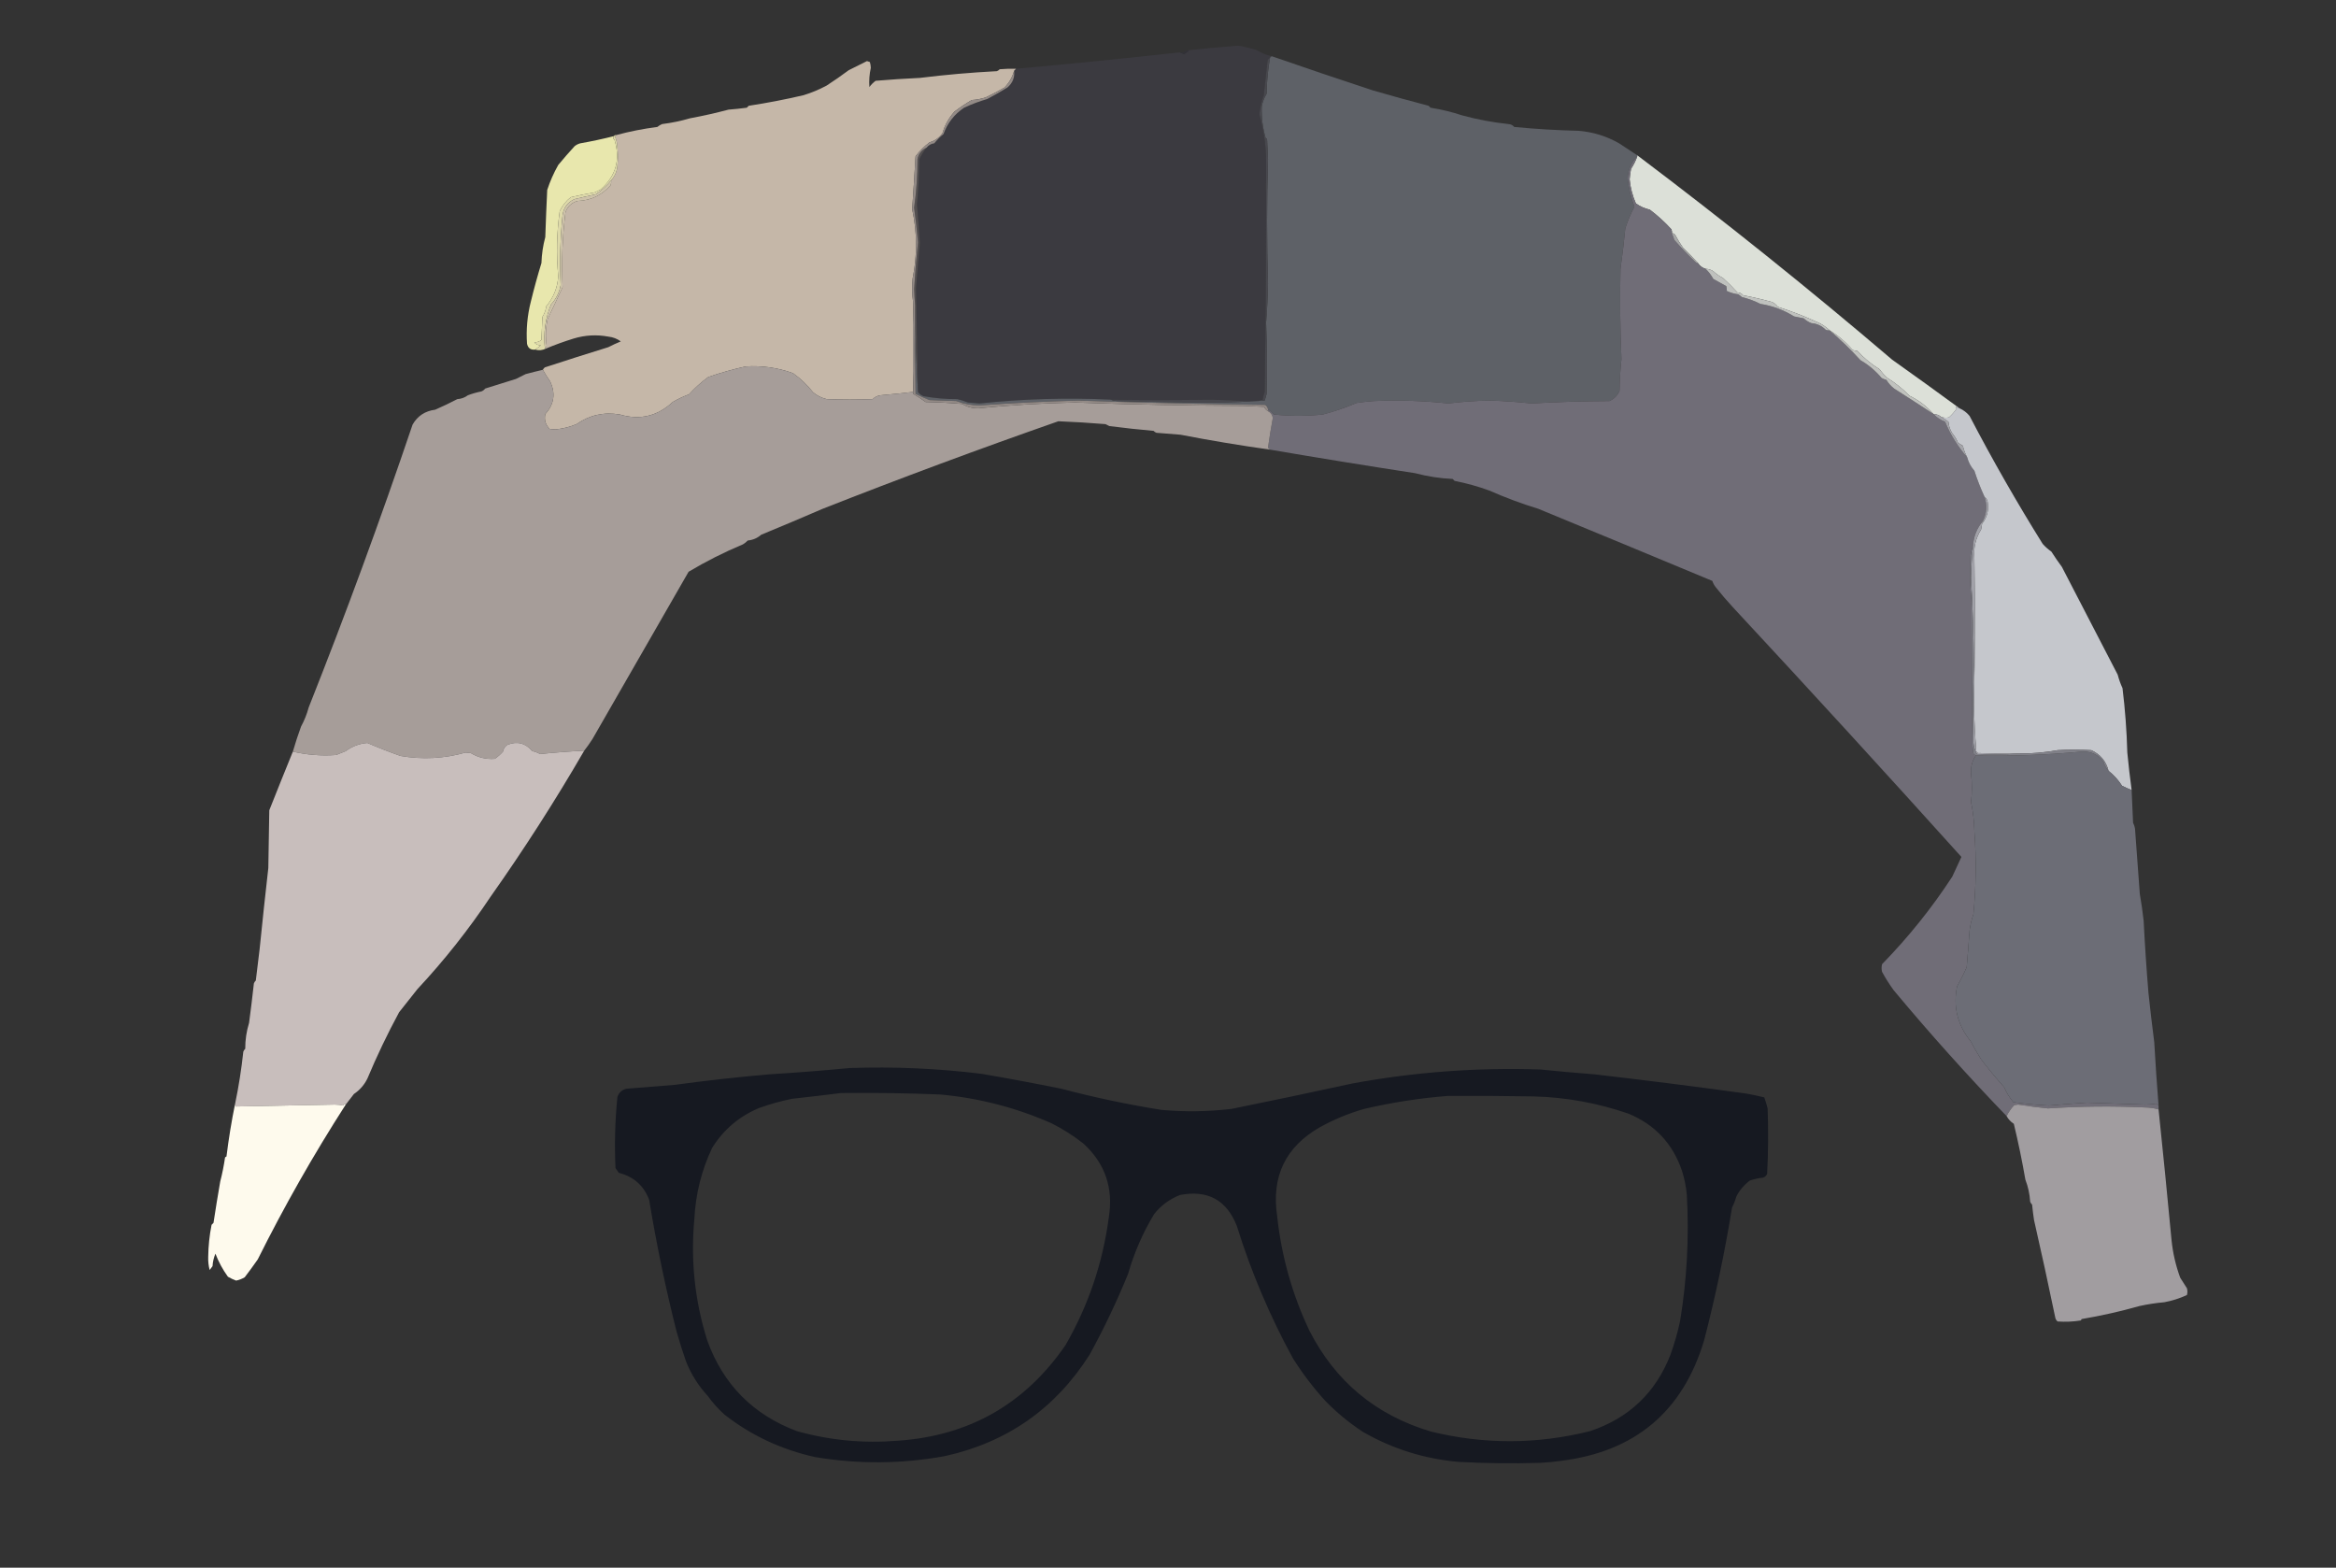 <?xml version="1.0" encoding="UTF-8"?>
<!DOCTYPE svg PUBLIC "-//W3C//DTD SVG 1.1//EN" "http://www.w3.org/Graphics/SVG/1.1/DTD/svg11.dtd">
<svg xmlns="http://www.w3.org/2000/svg" version="1.1" width="2429px" height="1630px" style="shape-rendering:geometricPrecision; text-rendering:geometricPrecision; image-rendering:optimizeQuality; fill-rule:evenodd; clip-rule:evenodd" xmlns:xlink="http://www.w3.org/1999/xlink">
<rect width="100%" height="100%" fill="#333333" stroke="none"/>
<g><path style="opacity:0.996" fill="#3c3b41" d="M 1322.5,58.5 C 1321.5,58.833 1320.83,59.5 1320.5,60.5C 1319.07,60.881 1318.24,61.881 1318,63.5C 1316.67,75.496 1315.33,87.496 1314,99.5C 1311.63,105.819 1310.13,112.319 1309.5,119C 1313.79,134.023 1316.12,149.356 1316.5,165C 1316.72,245.835 1316.22,326.669 1315,407.5C 1314.08,410.101 1313.41,412.768 1313,415.5C 1308.97,416.755 1304.8,417.422 1300.5,417.5C 1286.68,416.517 1272.85,415.851 1259,415.5C 1224.17,416.148 1189.34,416.148 1154.5,415.5C 1109.1,413.392 1063.77,414.725 1018.5,419.5C 1014.5,419.167 1010.5,418.833 1006.5,418.5C 1002.91,417.07 999.242,415.903 995.5,415C 983.713,415.063 972.046,414.063 960.5,412C 957.986,411.119 955.986,409.619 954.5,407.5C 953.877,371.443 953.21,335.277 952.5,299C 953.738,283.55 955.071,268.05 956.5,252.5C 955.609,239.148 954.609,225.815 953.5,212.5C 954.954,196.891 955.787,181.224 956,165.5C 958.043,161.192 960.543,157.192 963.5,153.5C 965.478,150.988 968.145,149.488 971.5,149C 974.333,145.5 977.5,142.333 981,139.5C 985.171,127.995 992.338,118.829 1002.5,112C 1010.23,108.397 1018.23,105.397 1026.5,103C 1033.64,99.261 1040.64,95.261 1047.5,91C 1052.97,86.382 1055.3,80.549 1054.5,73.5C 1055.17,72.833 1055.83,72.167 1056.5,71.5C 1113.16,66.43 1169.82,60.764 1226.5,54.5C 1228,55.306 1229.66,55.972 1231.5,56.5C 1233.17,55.151 1234.84,53.985 1236.5,53C 1235.55,52.517 1234.55,52.35 1233.5,52.5C 1251.31,50.514 1269.31,48.847 1287.5,47.5C 1293.94,48.527 1300.27,50.027 1306.5,52C 1311.59,55.077 1316.92,57.243 1322.5,58.5 Z"/></g>
<g><path style="opacity:0.086" fill="#2e205d" d="M 1233.5,52.5 C 1234.55,52.35 1235.55,52.517 1236.5,53C 1234.84,53.985 1233.17,55.151 1231.5,56.5C 1229.66,55.972 1228,55.306 1226.5,54.5C 1229.21,54.815 1231.54,54.148 1233.5,52.5 Z"/></g>
<g><path style="opacity:0.994" fill="#5f6268" d="M 1322.5,58.5 C 1357.45,70.65 1392.45,82.483 1427.5,94C 1446.78,99.588 1466.11,104.922 1485.5,110C 1486.17,110.667 1486.83,111.333 1487.5,112C 1498.79,113.788 1509.79,116.455 1520.5,120C 1536.13,124.259 1552.13,127.259 1568.5,129C 1570.97,129.113 1572.97,130.113 1574.5,132C 1596.78,134.154 1619.12,135.487 1641.5,136C 1656.59,137.264 1670.59,141.598 1683.5,149C 1689.9,153.19 1696.23,157.357 1702.5,161.5C 1702.5,161.833 1702.5,162.167 1702.5,162.5C 1696.24,168.698 1692.91,176.365 1692.5,185.5C 1693.52,195.685 1695.85,205.519 1699.5,215C 1695.69,222.137 1692.52,229.637 1690,237.5C 1688.66,251.53 1687,265.53 1685,279.5C 1684.31,310.866 1684.65,342.199 1686,373.5C 1684.82,384.458 1684.15,395.458 1684,406.5C 1681.83,411.333 1678.33,414.833 1673.5,417C 1646.47,417.098 1619.47,417.931 1592.5,419.5C 1578.36,417.95 1564.19,416.95 1550,416.5C 1535.27,416.651 1520.61,417.651 1506,419.5C 1480.24,416.701 1454.41,415.868 1428.5,417C 1422.47,417.427 1416.47,418.093 1410.5,419C 1399.13,423.854 1387.46,427.854 1375.5,431C 1358.49,432.759 1341.49,432.759 1324.5,431C 1322.58,428.91 1320.58,427.077 1318.5,425.5C 1318.14,423.629 1317.14,422.129 1315.5,421C 1250.64,420.21 1185.81,418.71 1121,416.5C 1086.81,417.402 1052.64,419.069 1018.5,421.5C 1010.21,421.476 1002.21,419.976 994.5,417C 985.167,416.667 975.833,416.333 966.5,416C 961.566,414.023 956.732,411.857 952,409.5C 951.5,378.835 951.333,348.168 951.5,317.5C 951.836,347.681 952.836,377.681 954.5,407.5C 955.986,409.619 957.986,411.119 960.5,412C 972.046,414.063 983.713,415.063 995.5,415C 999.242,415.903 1002.91,417.07 1006.5,418.5C 1010.5,418.833 1014.5,419.167 1018.5,419.5C 1063.77,414.725 1109.1,413.392 1154.5,415.5C 1156.63,416.314 1158.96,416.814 1161.5,417C 1194.33,417.897 1227.16,418.397 1260,418.5C 1278.55,418.493 1296.88,417.827 1315,416.5C 1315.82,414.212 1316.49,411.878 1317,409.5C 1317.69,384.828 1317.52,360.161 1316.5,335.5C 1317.57,322.022 1318.24,308.522 1318.5,295C 1317.19,251.834 1317.19,208.667 1318.5,165.5C 1318.17,158.5 1317.83,151.5 1317.5,144.5C 1316.91,144.291 1316.41,143.957 1316,143.5C 1312.88,132.693 1311.55,121.693 1312,110.5C 1312.91,105.832 1314.58,101.499 1317,97.5C 1317.23,85.047 1318.4,72.713 1320.5,60.5C 1320.83,59.5 1321.5,58.833 1322.5,58.5 Z"/></g>
<g><path style="opacity:0.998" fill="#c5b7a8" d="M 1056.5,71.5 C 1055.83,72.167 1055.17,72.833 1054.5,73.5C 1052.74,80.127 1049.41,85.96 1044.5,91C 1038.25,94.623 1031.92,97.956 1025.5,101C 1020.65,102.732 1015.65,103.732 1010.5,104C 1004.27,107.636 998.266,111.636 992.5,116C 986.575,122.574 982.409,130.074 980,138.5C 976.566,143.227 972.066,146.394 966.5,148C 960.921,152.246 956.088,157.079 952,162.5C 950.95,180.81 949.783,199.144 948.5,217.5C 953.646,241.444 953.813,265.444 949,289.5C 948.177,298.01 948.343,306.344 949.5,314.5C 949.5,345.5 949.5,376.5 949.5,407.5C 938.196,408.844 926.862,410.011 915.5,411C 912.312,411.449 909.645,412.782 907.5,415C 891.5,415.667 875.5,415.667 859.5,415C 854.275,413.721 849.609,411.388 845.5,408C 839.41,400.24 832.41,393.574 824.5,388C 808.665,382.293 792.332,379.96 775.5,381C 762.198,383.94 749.198,387.607 736.5,392C 729.153,397.353 722.486,403.353 716.5,410C 710.639,412.178 704.973,414.845 699.5,418C 683.618,432.778 665.285,437.111 644.5,431C 628.06,428.195 613.06,431.528 599.5,441C 592.444,443.963 585.111,445.797 577.5,446.5C 575.5,446.333 573.5,446.167 571.5,446C 567.23,441.63 565.73,436.463 567,430.5C 576.258,420.386 577.924,409.053 572,396.5C 569.21,392.566 566.71,388.566 564.5,384.5C 564.953,383.542 565.619,382.708 566.5,382C 588.409,374.809 610.409,367.809 632.5,361C 636.749,358.806 641.082,356.806 645.5,355C 641.678,352.168 637.345,350.501 632.5,350C 620.337,347.744 608.337,348.411 596.5,352C 586.639,355.046 576.972,358.546 567.5,362.5C 566.833,362.5 566.5,362.167 566.5,361.5C 567.289,361.217 567.956,360.717 568.5,360C 567.04,350.486 567.373,340.986 569.5,331.5C 574.732,320.696 579.899,309.696 585,298.5C 583.782,272.423 584.782,246.423 588,220.5C 590.26,214.572 594.427,210.739 600.5,209C 614.433,208.449 625.933,202.949 635,192.5C 635.494,190.866 635.66,189.199 635.5,187.5C 639.304,183.271 641.47,178.271 642,172.5C 642.667,166.167 642.667,159.833 642,153.5C 641.855,149.477 641.021,145.644 639.5,142C 640.056,141.617 640.389,141.117 640.5,140.5C 654.589,136.699 668.922,133.865 683.5,132C 685.001,130.748 686.668,129.748 688.5,129C 698.436,127.761 708.103,125.761 717.5,123C 731.018,120.484 744.351,117.484 757.5,114C 763.853,113.513 770.186,112.847 776.5,112C 777.167,111.333 777.833,110.667 778.5,110C 797.665,107.064 816.665,103.398 835.5,99C 843.802,96.453 851.802,93.12 859.5,89C 867.341,83.913 875.008,78.58 882.5,73C 888.917,69.792 895.25,66.625 901.5,63.5C 902.5,63.833 903.5,64.167 904.5,64.5C 905.095,66.44 905.428,68.44 905.5,70.5C 904.011,77.106 903.511,83.772 904,90.5C 905.833,88 908,85.833 910.5,84C 925.81,82.715 941.143,81.715 956.5,81C 982.974,77.726 1009.64,75.392 1036.5,74C 1037.67,73.581 1038.67,72.915 1039.5,72C 1045.16,71.501 1050.82,71.334 1056.5,71.5 Z"/></g>
<g><path style="opacity:0.997" fill="#e8e7ad" d="M 638.5,141.5 C 637.323,143.103 637.489,144.436 639,145.5C 645.248,165.977 640.415,183.144 624.5,197C 622.5,198 620.5,199 618.5,200C 610.117,201.423 601.784,203.089 593.5,205C 588.558,208.943 584.725,213.777 582,219.5C 578.89,242.137 578.39,264.804 580.5,287.5C 579.683,299.142 575.516,309.475 568,318.5C 567.517,322.467 566.184,326.134 564,329.5C 563.667,337.5 563.333,345.5 563,353.5C 560.867,355.138 558.367,355.971 555.5,356C 557.604,358.238 559.938,359.238 562.5,359C 560.502,360.593 558.502,362.093 556.5,363.5C 551.882,364.051 549.049,362.051 548,357.5C 546.977,342.616 548.31,327.95 552,313.5C 555.298,299.977 558.965,286.644 563,273.5C 563.291,264.31 564.625,255.31 567,246.5C 567.543,230.162 568.21,213.828 569,197.5C 571.957,188.47 575.79,179.804 580.5,171.5C 586.009,164.827 591.676,158.327 597.5,152C 599.275,150.561 601.275,149.561 603.5,149C 615.316,146.922 626.982,144.422 638.5,141.5 Z"/></g>
<g><path style="opacity:0.944" fill="#e6eae1" d="M 1702.5,161.5 C 1793,229.695 1881.33,300.528 1967.5,374C 1990.99,390.664 2014.32,407.498 2037.5,424.5C 2035.98,424.489 2034.82,423.823 2034,422.5C 2033.38,423.449 2033.55,424.282 2034.5,425C 2032.2,428.297 2029.54,431.297 2026.5,434C 2023.78,434.602 2021.11,434.435 2018.5,433.5C 2016.22,431.572 2013.55,430.572 2010.5,430.5C 2003.41,422.463 1995.08,416.13 1985.5,411.5C 1978.57,404.374 1970.9,398.207 1962.5,393C 1959.46,390.297 1956.8,387.297 1954.5,384C 1945.98,378.826 1938.32,372.493 1931.5,365C 1929.83,364.667 1928.17,364.333 1926.5,364C 1919.49,355.809 1911.49,348.976 1902.5,343.5C 1898.24,339.359 1893.24,336.192 1887.5,334C 1874.89,328.267 1861.89,323.267 1848.5,319C 1847,316.753 1845,315.086 1842.5,314C 1832.58,311.267 1822.58,308.934 1812.5,307C 1810.97,305.113 1808.97,304.113 1806.5,304C 1801.78,298.789 1796.78,293.789 1791.5,289C 1787.89,287.185 1784.56,284.852 1781.5,282C 1779.07,280.409 1776.41,279.575 1773.5,279.5C 1770.11,278.471 1767.44,276.471 1765.5,273.5C 1760.54,268.035 1755.37,262.702 1750,257.5C 1747.1,253.37 1744.43,249.037 1742,244.5C 1741.18,243.177 1740.02,242.511 1738.5,242.5C 1738.66,241.127 1738.49,239.793 1738,238.5C 1731.1,230.928 1723.6,224.095 1715.5,218C 1710.16,216.784 1705.33,214.617 1701,211.5C 1697.5,203.526 1695.34,195.193 1694.5,186.5C 1694.78,182.804 1695.28,179.137 1696,175.5C 1698.7,171.428 1700.87,167.094 1702.5,162.5C 1702.5,162.167 1702.5,161.833 1702.5,161.5 Z"/></g>
<g><path style="opacity:0.974" fill="#e1ddac" d="M 640.5,140.5 C 640.389,141.117 640.056,141.617 639.5,142C 641.021,145.644 641.855,149.477 642,153.5C 642.667,159.833 642.667,166.167 642,172.5C 641.47,178.271 639.304,183.271 635.5,187.5C 630.979,193.186 625.646,198.019 619.5,202C 612.145,203.574 604.812,205.241 597.5,207C 590.308,210.22 586.142,215.72 585,223.5C 582.519,247.793 581.852,272.126 583,296.5C 581.547,304.248 578.213,310.915 573,316.5C 567.103,330.914 564.936,345.914 566.5,361.5C 566.5,362.167 566.833,362.5 567.5,362.5C 563.906,364.27 560.24,364.603 556.5,363.5C 558.502,362.093 560.502,360.593 562.5,359C 559.938,359.238 557.604,358.238 555.5,356C 558.367,355.971 560.867,355.138 563,353.5C 563.333,345.5 563.667,337.5 564,329.5C 566.184,326.134 567.517,322.467 568,318.5C 575.516,309.475 579.683,299.142 580.5,287.5C 578.39,264.804 578.89,242.137 582,219.5C 584.725,213.777 588.558,208.943 593.5,205C 601.784,203.089 610.117,201.423 618.5,200C 620.5,199 622.5,198 624.5,197C 640.415,183.144 645.248,165.977 639,145.5C 637.489,144.436 637.323,143.103 638.5,141.5C 638.842,140.662 639.508,140.328 640.5,140.5 Z"/></g>
<g><path style="opacity:0.989" fill="#716e78" d="M 1702.5,162.5 C 1700.87,167.094 1698.7,171.428 1696,175.5C 1695.28,179.137 1694.78,182.804 1694.5,186.5C 1695.34,195.193 1697.5,203.526 1701,211.5C 1705.33,214.617 1710.16,216.784 1715.5,218C 1723.6,224.095 1731.1,230.928 1738,238.5C 1738.49,239.793 1738.66,241.127 1738.5,242.5C 1739.32,244.812 1740.15,247.146 1741,249.5C 1748.08,257.584 1755.58,265.417 1763.5,273C 1764.09,273.464 1764.76,273.631 1765.5,273.5C 1767.44,276.471 1770.11,278.471 1773.5,279.5C 1776.72,282.555 1779.38,286.055 1781.5,290C 1786.03,292.544 1790.53,295.044 1795,297.5C 1795.49,299.134 1795.66,300.801 1795.5,302.5C 1799.21,304.313 1803.21,305.48 1807.5,306C 1808.83,307 1810.17,308 1811.5,309C 1818.11,310.57 1824.44,312.903 1830.5,316C 1843.1,317.952 1854.76,322.285 1865.5,329C 1868.83,329.667 1872.17,330.333 1875.5,331C 1877.83,333.167 1880.5,334.834 1883.5,336C 1889.39,336.447 1894.39,338.78 1898.5,343C 1899.79,343.49 1901.13,343.657 1902.5,343.5C 1913.64,352.97 1924.31,363.304 1934.5,374.5C 1942.84,379.323 1950.17,385.49 1956.5,393C 1958.09,393.862 1959.75,394.529 1961.5,395C 1963.66,398.532 1966.33,401.532 1969.5,404C 1983.23,412.742 1996.89,421.575 2010.5,430.5C 2013.82,434.069 2017.82,436.736 2022.5,438.5C 2028.19,452.162 2035.86,464.495 2045.5,475.5C 2046.86,480.714 2049.36,485.381 2053,489.5C 2055.99,498.79 2059.49,507.79 2063.5,516.5C 2066.45,525.012 2065.95,533.346 2062,541.5C 2055.45,549.25 2051.95,558.25 2051.5,568.5C 2050.14,571.577 2049.31,574.91 2049,578.5C 2048.14,593.866 2048.47,609.199 2050,624.5C 2050.33,674.833 2050.67,725.167 2051,775.5C 2051.33,778.167 2051.67,780.833 2052,783.5C 2052.71,784.381 2053.54,785.047 2054.5,785.5C 2050.76,790.97 2049.1,797.137 2049.5,804C 2050.65,814.12 2050.65,824.12 2049.5,834C 2051.61,844.041 2052.78,854.208 2053,864.5C 2055.08,893.216 2054.74,921.883 2052,950.5C 2050.05,956.011 2048.72,961.677 2048,967.5C 2047.11,980.175 2046.11,992.842 2045,1005.5C 2042.04,1012.38 2038.71,1019.04 2035,1025.5C 2030.73,1046.77 2035.4,1065.77 2049,1082.5C 2052.41,1089 2056.08,1095.33 2060,1101.5C 2067.56,1111.4 2075.56,1121.07 2084,1130.5C 2086.4,1136.22 2089.57,1141.38 2093.5,1146C 2105.78,1147.74 2118.11,1148.91 2130.5,1149.5C 2143.66,1148.33 2156.83,1147.33 2170,1146.5C 2190.17,1147.1 2210.34,1147.77 2230.5,1148.5C 2234.55,1148.47 2238.55,1148.14 2242.5,1147.5C 2243.18,1148.24 2243.85,1148.91 2244.5,1149.5C 2244.5,1150.83 2244.5,1152.17 2244.5,1153.5C 2240.08,1152.23 2235.42,1151.56 2230.5,1151.5C 2196.81,1149.91 2163.14,1150.25 2129.5,1152.5C 2119.19,1151.47 2108.86,1150.14 2098.5,1148.5C 2097.17,1148.67 2095.83,1148.83 2094.5,1149C 2091.22,1152.44 2088.56,1156.27 2086.5,1160.5C 2045.72,1118.23 2006.56,1074.56 1969,1029.5C 1964.57,1023.41 1960.57,1017.08 1957,1010.5C 1956.33,1007.83 1956.33,1005.17 1957,1002.5C 1984.4,974.455 2008.73,944.122 2030,911.5C 2033.27,904.612 2036.43,897.778 2039.5,891C 1960.9,803.745 1881.73,717.245 1802,631.5C 1795.78,624.767 1789.78,617.767 1784,610.5C 1782.46,608.532 1781.29,606.365 1780.5,604C 1720.13,578.838 1659.79,553.838 1599.5,529C 1582.09,523.658 1565.09,517.324 1548.5,510C 1536.8,505.741 1524.8,502.407 1512.5,500C 1511.83,499.333 1511.17,498.667 1510.5,498C 1497.24,497.376 1484.24,495.376 1471.5,492C 1420.86,484.226 1370.53,476.06 1320.5,467.5C 1319.91,466.849 1319.24,466.182 1318.5,465.5C 1319.91,455.217 1321.58,444.884 1323.5,434.5C 1322.99,431.323 1321.32,428.989 1318.5,427.5C 1318.5,426.833 1318.5,426.167 1318.5,425.5C 1320.58,427.077 1322.58,428.91 1324.5,431C 1341.49,432.759 1358.49,432.759 1375.5,431C 1387.46,427.854 1399.13,423.854 1410.5,419C 1416.47,418.093 1422.47,417.427 1428.5,417C 1454.41,415.868 1480.24,416.701 1506,419.5C 1520.61,417.651 1535.27,416.651 1550,416.5C 1564.19,416.95 1578.36,417.95 1592.5,419.5C 1619.47,417.931 1646.47,417.098 1673.5,417C 1678.33,414.833 1681.83,411.333 1684,406.5C 1684.15,395.458 1684.82,384.458 1686,373.5C 1684.65,342.199 1684.31,310.866 1685,279.5C 1687,265.53 1688.66,251.53 1690,237.5C 1692.52,229.637 1695.69,222.137 1699.5,215C 1695.85,205.519 1693.52,195.685 1692.5,185.5C 1692.91,176.365 1696.24,168.698 1702.5,162.5 Z"/></g>
<g><path style="opacity:1" fill="#cdc2a9" d="M 635.5,187.5 C 635.66,189.199 635.494,190.866 635,192.5C 625.933,202.949 614.433,208.449 600.5,209C 594.427,210.739 590.26,214.572 588,220.5C 584.782,246.423 583.782,272.423 585,298.5C 579.899,309.696 574.732,320.696 569.5,331.5C 567.373,340.986 567.04,350.486 568.5,360C 567.956,360.717 567.289,361.217 566.5,361.5C 564.936,345.914 567.103,330.914 573,316.5C 578.213,310.915 581.547,304.248 583,296.5C 581.852,272.126 582.519,247.793 585,223.5C 586.142,215.72 590.308,210.22 597.5,207C 604.812,205.241 612.145,203.574 619.5,202C 625.646,198.019 630.979,193.186 635.5,187.5 Z"/></g>
<g><path style="opacity:1" fill="#48484e" d="M 1320.5,60.5 C 1318.4,72.713 1317.23,85.047 1317,97.5C 1314.58,101.499 1312.91,105.832 1312,110.5C 1311.55,121.693 1312.88,132.693 1316,143.5C 1316.41,143.957 1316.91,144.291 1317.5,144.5C 1317.83,151.5 1318.17,158.5 1318.5,165.5C 1317.19,208.667 1317.19,251.834 1318.5,295C 1318.24,308.522 1317.57,322.022 1316.5,335.5C 1317.52,360.161 1317.69,384.828 1317,409.5C 1316.49,411.878 1315.82,414.212 1315,416.5C 1296.88,417.827 1278.55,418.493 1260,418.5C 1227.16,418.397 1194.33,417.897 1161.5,417C 1158.96,416.814 1156.63,416.314 1154.5,415.5C 1189.34,416.148 1224.17,416.148 1259,415.5C 1272.85,415.851 1286.68,416.517 1300.5,417.5C 1304.8,417.422 1308.97,416.755 1313,415.5C 1313.41,412.768 1314.08,410.101 1315,407.5C 1316.22,326.669 1316.72,245.835 1316.5,165C 1316.12,149.356 1313.79,134.023 1309.5,119C 1310.13,112.319 1311.63,105.819 1314,99.5C 1315.33,87.496 1316.67,75.496 1318,63.5C 1318.24,61.881 1319.07,60.881 1320.5,60.5 Z"/></g>
<g><path style="opacity:1" fill="#a6a7a7" d="M 1738.5,242.5 C 1740.02,242.511 1741.18,243.177 1742,244.5C 1744.43,249.037 1747.1,253.37 1750,257.5C 1755.37,262.702 1760.54,268.035 1765.5,273.5C 1764.76,273.631 1764.09,273.464 1763.5,273C 1755.58,265.417 1748.08,257.584 1741,249.5C 1740.15,247.146 1739.32,244.812 1738.5,242.5 Z"/></g>
<g><path style="opacity:1" fill="#bfc1be" d="M 1773.5,279.5 C 1776.41,279.575 1779.07,280.409 1781.5,282C 1784.56,284.852 1787.89,287.185 1791.5,289C 1796.78,293.789 1801.78,298.789 1806.5,304C 1808.97,304.113 1810.97,305.113 1812.5,307C 1822.58,308.934 1832.58,311.267 1842.5,314C 1845,315.086 1847,316.753 1848.5,319C 1861.89,323.267 1874.89,328.267 1887.5,334C 1893.24,336.192 1898.24,339.359 1902.5,343.5C 1901.13,343.657 1899.79,343.49 1898.5,343C 1894.39,338.78 1889.39,336.447 1883.5,336C 1880.5,334.834 1877.83,333.167 1875.5,331C 1872.17,330.333 1868.83,329.667 1865.5,329C 1854.76,322.285 1843.1,317.952 1830.5,316C 1824.44,312.903 1818.11,310.57 1811.5,309C 1810.17,308 1808.83,307 1807.5,306C 1803.21,305.48 1799.21,304.313 1795.5,302.5C 1795.66,300.801 1795.49,299.134 1795,297.5C 1790.53,295.044 1786.03,292.544 1781.5,290C 1779.38,286.055 1776.72,282.555 1773.5,279.5 Z"/></g>
<g><path style="opacity:1" fill="#534f50" d="M 963.5,153.5 C 960.543,157.192 958.043,161.192 956,165.5C 955.787,181.224 954.954,196.891 953.5,212.5C 954.609,225.815 955.609,239.148 956.5,252.5C 955.071,268.05 953.738,283.55 952.5,299C 953.21,335.277 953.877,371.443 954.5,407.5C 952.836,377.681 951.836,347.681 951.5,317.5C 951.067,311.845 950.734,306.179 950.5,300.5C 951.505,284.292 952.838,268.126 954.5,252C 953.497,239.971 952.164,227.971 950.5,216C 952.836,199.36 954.003,182.526 954,165.5C 955.158,159.849 958.324,155.849 963.5,153.5 Z"/></g>
<g><path style="opacity:1" fill="#c0c2be" d="M 1902.5,343.5 C 1911.49,348.976 1919.49,355.809 1926.5,364C 1928.17,364.333 1929.83,364.667 1931.5,365C 1938.32,372.493 1945.98,378.826 1954.5,384C 1956.8,387.297 1959.46,390.297 1962.5,393C 1970.9,398.207 1978.57,404.374 1985.5,411.5C 1995.08,416.13 2003.41,422.463 2010.5,430.5C 1996.89,421.575 1983.23,412.742 1969.5,404C 1966.33,401.532 1963.66,398.532 1961.5,395C 1959.75,394.529 1958.09,393.862 1956.5,393C 1950.17,385.49 1942.84,379.323 1934.5,374.5C 1924.31,363.304 1913.64,352.97 1902.5,343.5 Z"/></g>
<g><path style="opacity:0.997" fill="#a69d99" d="M 949.5,314.5 C 950.829,346.039 950.829,377.706 949.5,409.5C 953.947,412.076 958.281,414.909 962.5,418C 975.192,418.239 987.859,418.906 1000.5,420C 1005.66,423.193 1011.33,424.693 1017.5,424.5C 1050.91,421.203 1084.41,419.203 1118,418.5C 1176.14,420.636 1234.31,421.803 1292.5,422C 1299.83,422.333 1307.17,422.667 1314.5,423C 1315.33,424.992 1316.66,426.492 1318.5,427.5C 1321.32,428.989 1322.99,431.323 1323.5,434.5C 1321.58,444.884 1319.91,455.217 1318.5,465.5C 1319.24,466.182 1319.91,466.849 1320.5,467.5C 1289.34,463.145 1258.34,457.978 1227.5,452C 1219.16,451.384 1210.83,450.718 1202.5,450C 1201.33,449.581 1200.33,448.915 1199.5,448C 1184.09,446.656 1168.75,444.989 1153.5,443C 1152.17,442.333 1150.83,441.667 1149.5,441C 1133.16,439.644 1116.83,438.644 1100.5,438C 1018.22,466.76 936.551,497.093 855.5,529C 834.192,538.209 812.858,547.209 791.5,556C 787.52,559.501 782.854,561.501 777.5,562C 776.016,563.574 774.349,564.907 772.5,566C 752.94,574.179 734.106,583.679 716,594.5C 682.579,652.554 649.245,710.554 616,768.5C 613.333,772.659 610.5,776.659 607.5,780.5C 592.12,781.274 576.786,782.441 561.5,784C 559.028,782.54 556.361,781.54 553.5,781C 546.313,772.556 537.646,770.389 527.5,774.5C 524.99,776.187 523.49,778.52 523,781.5C 520.489,784.343 517.656,786.843 514.5,789C 505.498,789.667 497.164,787.667 489.5,783C 487.667,782.833 485.833,782.667 484,782.5C 461.863,788.758 439.363,789.925 416.5,786C 404.758,781.869 393.258,777.369 382,772.5C 373.597,773.186 366.097,776.02 359.5,781C 356.141,782.383 352.807,783.716 349.5,785C 334.166,786.076 319.166,784.909 304.5,781.5C 307.053,772.731 309.886,764.064 313,755.5C 316.44,749.186 319.107,742.519 321,735.5C 359.475,638.589 395.475,540.589 429,441.5C 434.17,432.486 442.003,427.319 452.5,426C 460.36,422.568 468.027,418.902 475.5,415C 479.631,414.725 483.298,413.392 486.5,411C 490.995,409.282 495.662,407.949 500.5,407C 502.116,406.385 503.449,405.385 504.5,404C 515.197,400.645 525.864,397.312 536.5,394C 539.833,392.333 543.167,390.667 546.5,389C 552.569,387.358 558.569,385.858 564.5,384.5C 566.71,388.566 569.21,392.566 572,396.5C 577.924,409.053 576.258,420.386 567,430.5C 565.73,436.463 567.23,441.63 571.5,446C 573.5,446.167 575.5,446.333 577.5,446.5C 585.111,445.797 592.444,443.963 599.5,441C 613.06,431.528 628.06,428.195 644.5,431C 665.285,437.111 683.618,432.778 699.5,418C 704.973,414.845 710.639,412.178 716.5,410C 722.486,403.353 729.153,397.353 736.5,392C 749.198,387.607 762.198,383.94 775.5,381C 792.332,379.96 808.665,382.293 824.5,388C 832.41,393.574 839.41,400.24 845.5,408C 849.609,411.388 854.275,413.721 859.5,415C 875.5,415.667 891.5,415.667 907.5,415C 909.645,412.782 912.312,411.449 915.5,411C 926.862,410.011 938.196,408.844 949.5,407.5C 949.5,376.5 949.5,345.5 949.5,314.5 Z"/></g>
<g><path style="opacity:1" fill="#938a86" d="M 1054.5,73.5 C 1055.3,80.549 1052.97,86.382 1047.5,91C 1040.64,95.261 1033.64,99.261 1026.5,103C 1018.23,105.397 1010.23,108.397 1002.5,112C 992.338,118.829 985.171,127.995 981,139.5C 977.5,142.333 974.333,145.5 971.5,149C 968.145,149.488 965.478,150.988 963.5,153.5C 958.324,155.849 955.158,159.849 954,165.5C 954.003,182.526 952.836,199.36 950.5,216C 952.164,227.971 953.497,239.971 954.5,252C 952.838,268.126 951.505,284.292 950.5,300.5C 950.734,306.179 951.067,311.845 951.5,317.5C 951.333,348.168 951.5,378.835 952,409.5C 956.732,411.857 961.566,414.023 966.5,416C 975.833,416.333 985.167,416.667 994.5,417C 1002.21,419.976 1010.21,421.476 1018.5,421.5C 1052.64,419.069 1086.81,417.402 1121,416.5C 1185.81,418.71 1250.64,420.21 1315.5,421C 1317.14,422.129 1318.14,423.629 1318.5,425.5C 1318.5,426.167 1318.5,426.833 1318.5,427.5C 1316.66,426.492 1315.33,424.992 1314.5,423C 1307.17,422.667 1299.83,422.333 1292.5,422C 1234.31,421.803 1176.14,420.636 1118,418.5C 1084.41,419.203 1050.91,421.203 1017.5,424.5C 1011.33,424.693 1005.66,423.193 1000.5,420C 987.859,418.906 975.192,418.239 962.5,418C 958.281,414.909 953.947,412.076 949.5,409.5C 950.829,377.706 950.829,346.039 949.5,314.5C 948.343,306.344 948.177,298.01 949,289.5C 953.813,265.444 953.646,241.444 948.5,217.5C 949.783,199.144 950.95,180.81 952,162.5C 956.088,157.079 960.921,152.246 966.5,148C 972.066,146.394 976.566,143.227 980,138.5C 982.409,130.074 986.575,122.574 992.5,116C 998.266,111.636 1004.27,107.636 1010.5,104C 1015.65,103.732 1020.65,102.732 1025.5,101C 1031.92,97.956 1038.25,94.623 1044.5,91C 1049.41,85.96 1052.74,80.127 1054.5,73.5 Z"/></g>
<g><path style="opacity:0.973" fill="#c9cbd0" d="M 2037.5,424.5 C 2041.6,426.308 2045.1,428.975 2048,432.5C 2071.6,477.781 2096.93,522.114 2124,565.5C 2126.7,568.538 2129.7,571.205 2133,573.5C 2136.49,578.971 2140.15,584.304 2144,589.5C 2163.35,626.875 2182.69,664.208 2202,701.5C 2203.28,706.393 2204.94,711.06 2207,715.5C 2209.73,737.71 2211.4,760.043 2212,782.5C 2213.25,795.5 2214.75,808.5 2216.5,821.5C 2213.13,820.183 2209.79,818.683 2206.5,817C 2202.7,811.038 2198.04,805.872 2192.5,801.5C 2189.93,791.436 2183.93,784.269 2174.5,780C 2162.83,779.333 2151.17,779.333 2139.5,780C 2126.04,782.427 2112.37,783.594 2098.5,783.5C 2084.5,783.667 2070.5,783.5 2056.5,783C 2056,782.5 2055.5,782 2055,781.5C 2053.68,765.028 2052.85,748.528 2052.5,732C 2053.56,681.499 2053.73,630.999 2053,580.5C 2051.95,569.589 2054.29,559.589 2060,550.5C 2060.33,548.5 2060.67,546.5 2061,544.5C 2065.89,538.406 2067.89,531.406 2067,523.5C 2066.86,520.555 2065.69,518.221 2063.5,516.5C 2059.49,507.79 2055.99,498.79 2053,489.5C 2049.36,485.381 2046.86,480.714 2045.5,475.5C 2043.44,471.762 2041.94,467.762 2041,463.5C 2039.33,462.5 2037.67,461.5 2036,460.5C 2034.52,456.868 2032.52,453.534 2030,450.5C 2027.68,446.838 2026.34,442.838 2026,438.5C 2023.46,436.733 2020.96,435.066 2018.5,433.5C 2021.11,434.435 2023.78,434.602 2026.5,434C 2029.54,431.297 2032.2,428.297 2034.5,425C 2033.55,424.282 2033.38,423.449 2034,422.5C 2034.82,423.823 2035.98,424.489 2037.5,424.5 Z"/></g>
<g><path style="opacity:1" fill="#a4a4a9" d="M 2010.5,430.5 C 2013.55,430.572 2016.22,431.572 2018.5,433.5C 2020.96,435.066 2023.46,436.733 2026,438.5C 2026.34,442.838 2027.68,446.838 2030,450.5C 2032.52,453.534 2034.52,456.868 2036,460.5C 2037.67,461.5 2039.33,462.5 2041,463.5C 2041.94,467.762 2043.44,471.762 2045.5,475.5C 2035.86,464.495 2028.19,452.162 2022.5,438.5C 2017.82,436.736 2013.82,434.069 2010.5,430.5 Z"/></g>
<g><path style="opacity:1" fill="#a1a1a8" d="M 2063.5,516.5 C 2065.69,518.221 2066.86,520.555 2067,523.5C 2067.89,531.406 2065.89,538.406 2061,544.5C 2060.67,546.5 2060.33,548.5 2060,550.5C 2054.29,559.589 2051.95,569.589 2053,580.5C 2053.73,630.999 2053.56,681.499 2052.5,732C 2052.85,748.528 2053.68,765.028 2055,781.5C 2055.5,782 2056,782.5 2056.5,783C 2070.5,783.5 2084.5,783.667 2098.5,783.5C 2084.34,784.661 2070.01,784.827 2055.5,784C 2053.59,780.478 2052.42,776.645 2052,772.5C 2051.43,745.664 2051.59,718.83 2052.5,692C 2052.26,661.639 2051.26,631.306 2049.5,601C 2049.72,590.134 2050.38,579.3 2051.5,568.5C 2051.95,558.25 2055.45,549.25 2062,541.5C 2065.95,533.346 2066.45,525.012 2063.5,516.5 Z"/></g>
<g><path style="opacity:0.997" fill="#c8bebc" d="M 607.5,780.5 C 577.26,832.653 544.76,883.32 510,932.5C 487.292,966.546 461.958,998.546 434,1028.5C 427.667,1036.5 421.333,1044.5 415,1052.5C 402.842,1074.99 391.842,1097.99 382,1121.5C 378.766,1128.07 374.099,1133.4 368,1137.5C 365.147,1141.24 362.313,1144.9 359.5,1148.5C 358.434,1147.31 357.601,1147.64 357,1149.5C 354.086,1148.86 351.086,1148.52 348,1148.5C 313.602,1149.11 279.268,1149.78 245,1150.5C 244.517,1149.55 244.351,1148.55 244.5,1147.5C 248.206,1129.73 251.04,1111.73 253,1093.5C 253.419,1092.33 254.085,1091.33 255,1090.5C 254.967,1081.27 256.3,1072.27 259,1063.5C 260.812,1049.86 262.479,1036.19 264,1022.5C 264.419,1021.33 265.085,1020.33 266,1019.5C 267.377,1008.56 268.71,997.563 270,986.5C 272.802,958.564 275.802,930.564 279,902.5C 279.333,882.5 279.667,862.5 280,842.5C 288.067,822.133 296.234,801.8 304.5,781.5C 319.166,784.909 334.166,786.076 349.5,785C 352.807,783.716 356.141,782.383 359.5,781C 366.097,776.02 373.597,773.186 382,772.5C 393.258,777.369 404.758,781.869 416.5,786C 439.363,789.925 461.863,788.758 484,782.5C 485.833,782.667 487.667,782.833 489.5,783C 497.164,787.667 505.498,789.667 514.5,789C 517.656,786.843 520.489,784.343 523,781.5C 523.49,778.52 524.99,776.187 527.5,774.5C 537.646,770.389 546.313,772.556 553.5,781C 556.361,781.54 559.028,782.54 561.5,784C 576.786,782.441 592.12,781.274 607.5,780.5 Z"/></g>
<g><path style="opacity:0.998" fill="#6c6d76" d="M 2192.5,801.5 C 2198.04,805.872 2202.7,811.038 2206.5,817C 2209.79,818.683 2213.13,820.183 2216.5,821.5C 2216.97,832.831 2217.47,844.165 2218,855.5C 2218.97,857.392 2219.64,859.392 2220,861.5C 2221.73,884.195 2223.39,906.862 2225,929.5C 2226.64,938.856 2227.98,948.189 2229,957.5C 2230.26,982.548 2231.93,1007.55 2234,1032.5C 2235.82,1049.59 2237.82,1066.59 2240,1083.5C 2241.25,1105.53 2242.75,1127.53 2244.5,1149.5C 2243.85,1148.91 2243.18,1148.24 2242.5,1147.5C 2238.55,1148.14 2234.55,1148.47 2230.5,1148.5C 2210.34,1147.77 2190.17,1147.1 2170,1146.5C 2156.83,1147.33 2143.66,1148.33 2130.5,1149.5C 2118.11,1148.91 2105.78,1147.74 2093.5,1146C 2089.57,1141.38 2086.4,1136.22 2084,1130.5C 2075.56,1121.07 2067.56,1111.4 2060,1101.5C 2056.08,1095.33 2052.41,1089 2049,1082.5C 2035.4,1065.77 2030.73,1046.77 2035,1025.5C 2038.71,1019.04 2042.04,1012.38 2045,1005.5C 2046.11,992.842 2047.11,980.175 2048,967.5C 2048.72,961.677 2050.05,956.011 2052,950.5C 2054.74,921.883 2055.08,893.216 2053,864.5C 2052.78,854.208 2051.61,844.041 2049.5,834C 2050.65,824.12 2050.65,814.12 2049.5,804C 2049.1,797.137 2050.76,790.97 2054.5,785.5C 2091.22,786.266 2127.89,784.933 2164.5,781.5C 2173.77,780.947 2181.27,784.281 2187,791.5C 2188.09,795.346 2189.92,798.68 2192.5,801.5 Z"/></g>
<g><path style="opacity:1" fill="#808088" d="M 2051.5,568.5 C 2050.38,579.3 2049.72,590.134 2049.5,601C 2051.26,631.306 2052.26,661.639 2052.5,692C 2051.59,718.83 2051.43,745.664 2052,772.5C 2052.42,776.645 2053.59,780.478 2055.5,784C 2070.01,784.827 2084.34,784.661 2098.5,783.5C 2112.37,783.594 2126.04,782.427 2139.5,780C 2151.17,779.333 2162.83,779.333 2174.5,780C 2183.93,784.269 2189.93,791.436 2192.5,801.5C 2189.92,798.68 2188.09,795.346 2187,791.5C 2181.27,784.281 2173.77,780.947 2164.5,781.5C 2127.89,784.933 2091.22,786.266 2054.5,785.5C 2053.54,785.047 2052.71,784.381 2052,783.5C 2051.67,780.833 2051.33,778.167 2051,775.5C 2050.67,725.167 2050.33,674.833 2050,624.5C 2048.47,609.199 2048.14,593.866 2049,578.5C 2049.31,574.91 2050.14,571.577 2051.5,568.5 Z"/></g>
<g><path style="opacity:1" fill="#161921" d="M 883.5,1110.5 C 929.394,1108.91 975.06,1110.91 1020.5,1116.5C 1048.3,1121.26 1075.97,1126.43 1103.5,1132C 1137.66,1141.03 1172.33,1148.37 1207.5,1154C 1231.87,1156.2 1256.2,1155.86 1280.5,1153C 1322.5,1144.5 1364.5,1135.66 1406.5,1126.5C 1470.85,1114.66 1535.85,1109.83 1601.5,1112C 1620.09,1113.92 1638.76,1115.58 1657.5,1117C 1710.23,1123.08 1762.9,1129.75 1815.5,1137C 1821.79,1138.14 1828.12,1139.47 1834.5,1141C 1835.87,1144.8 1837.03,1148.63 1838,1152.5C 1838.83,1175.17 1838.67,1197.84 1837.5,1220.5C 1836.63,1222.58 1835.13,1223.92 1833,1224.5C 1828.37,1224.99 1823.87,1225.99 1819.5,1227.5C 1813.53,1231.97 1808.86,1237.47 1805.5,1244C 1804.38,1248.02 1802.88,1251.86 1801,1255.5C 1793.49,1301.84 1783.83,1347.84 1772,1393.5C 1749.82,1467.77 1699.99,1509.61 1622.5,1519C 1615.53,1520 1608.53,1520.66 1601.5,1521C 1573.15,1521.88 1544.81,1521.55 1516.5,1520C 1481.07,1516.85 1448.07,1506.52 1417.5,1489C 1403.14,1479.65 1389.98,1468.81 1378,1456.5C 1365.67,1442.96 1354.5,1428.3 1344.5,1412.5C 1320.42,1368.41 1300.92,1322.41 1286,1274.5C 1275.36,1247.67 1255.69,1237 1227,1242.5C 1216.1,1246.77 1207.1,1253.43 1200,1262.5C 1188.28,1281.94 1179.28,1302.61 1173,1324.5C 1161.3,1353.24 1147.96,1381.24 1133,1408.5C 1097.47,1464.52 1047.31,1499.68 982.5,1514C 937.536,1522.21 892.536,1522.54 847.5,1515C 812.581,1507.27 781.248,1492.6 753.5,1471C 746.9,1465.07 741.066,1458.57 736,1451.5C 726.41,1441.19 718.91,1429.36 713.5,1416C 709.877,1405.63 706.544,1395.13 703.5,1384.5C 692.061,1339.19 682.561,1293.52 675,1247.5C 669.356,1232.69 658.856,1223.35 643.5,1219.5C 642.333,1217.83 641.167,1216.17 640,1214.5C 638.854,1189.76 639.52,1165.09 642,1140.5C 643.627,1135.94 646.794,1133.1 651.5,1132C 668.16,1130.67 684.827,1129.33 701.5,1128C 734.308,1123.51 767.308,1119.85 800.5,1117C 828.414,1115.28 856.081,1113.11 883.5,1110.5 Z M 874.5,1136.5 C 908.852,1136.11 943.186,1136.61 977.5,1138C 1017.81,1141.65 1056.48,1151.65 1093.5,1168C 1105.23,1173.9 1116.23,1180.9 1126.5,1189C 1149,1209.55 1157.83,1235.05 1153,1265.5C 1146.73,1312.97 1131.73,1357.3 1108,1398.5C 1065.91,1459.8 1007.74,1492.96 933.5,1498C 897.775,1500.94 862.775,1497.61 828.5,1488C 783.024,1470.86 752.024,1439.53 735.5,1394C 722.484,1352.84 717.984,1310.68 722,1267.5C 723.298,1241.48 729.465,1216.81 740.5,1193.5C 752.398,1174.44 768.732,1160.6 789.5,1152C 800.554,1148.02 811.887,1144.85 823.5,1142.5C 840.67,1140.61 857.67,1138.61 874.5,1136.5 Z M 1505.5,1139.5 C 1535.17,1139.33 1564.84,1139.5 1594.5,1140C 1628.43,1140.89 1661.43,1146.89 1693.5,1158C 1720.99,1169.49 1739.49,1189.32 1749,1217.5C 1751.57,1225.65 1753.23,1233.98 1754,1242.5C 1756.44,1286.54 1754.1,1330.21 1747,1373.5C 1744.45,1385.38 1741.11,1397.04 1737,1408.5C 1721.68,1447.95 1693.85,1474.45 1653.5,1488C 1598.39,1501.82 1543.22,1501.99 1488,1488.5C 1430.74,1471.48 1388.57,1436.48 1361.5,1383.5C 1343.67,1345.84 1332.5,1306.18 1328,1264.5C 1321.87,1223.26 1336.71,1192.42 1372.5,1172C 1387.14,1163.9 1402.47,1157.57 1418.5,1153C 1447.32,1146.28 1476.32,1141.78 1505.5,1139.5 Z"/></g>
<g><path style="opacity:0.97" fill="#a5a1a4" d="M 2244.5,1153.5 C 2249.23,1198.75 2253.73,1244.08 2258,1289.5C 2259.38,1302.96 2262.38,1315.96 2267,1328.5C 2269.33,1332.17 2271.67,1335.83 2274,1339.5C 2274.67,1341.83 2274.67,1344.17 2274,1346.5C 2266.48,1350 2258.65,1352.5 2250.5,1354C 2241.71,1354.78 2233.05,1356.11 2224.5,1358C 2204.82,1363.57 2184.82,1368.07 2164.5,1371.5C 2164.29,1372.09 2163.96,1372.59 2163.5,1373C 2155.53,1374.26 2147.53,1374.6 2139.5,1374C 2138.11,1372.83 2137.27,1371.33 2137,1369.5C 2130.03,1335.84 2122.69,1302.17 2115,1268.5C 2114.19,1263.19 2113.52,1257.85 2113,1252.5C 2112.09,1251.67 2111.42,1250.67 2111,1249.5C 2110.51,1241.56 2108.84,1233.89 2106,1226.5C 2102.64,1207.07 2098.64,1187.74 2094,1168.5C 2090.82,1166.46 2088.32,1163.79 2086.5,1160.5C 2088.56,1156.27 2091.22,1152.44 2094.5,1149C 2095.83,1148.83 2097.17,1148.67 2098.5,1148.5C 2108.86,1150.14 2119.19,1151.47 2129.5,1152.5C 2163.14,1150.25 2196.81,1149.91 2230.5,1151.5C 2235.42,1151.56 2240.08,1152.23 2244.5,1153.5 Z"/></g>
<g><path style="opacity:1" fill="#fefaed" d="M 244.5,1147.5 C 244.351,1148.55 244.517,1149.55 245,1150.5C 279.268,1149.78 313.602,1149.11 348,1148.5C 351.086,1148.52 354.086,1148.86 357,1149.5C 357.601,1147.64 358.434,1147.31 359.5,1148.5C 326.116,1200.44 295.616,1254.11 268,1309.5C 263.61,1315.79 259.11,1321.96 254.5,1328C 251.732,1329.72 248.732,1330.88 245.5,1331.5C 242.58,1330.43 239.746,1329.1 237,1327.5C 231.641,1320.12 227.308,1312.12 224,1303.5C 222.263,1307.65 221.263,1311.98 221,1316.5C 220,1317.83 219,1319.17 218,1320.5C 216.86,1316.17 216.36,1311.67 216.5,1307C 216.646,1295.69 217.813,1284.52 220,1273.5C 220.667,1272.83 221.333,1272.17 222,1271.5C 224.18,1257.12 226.513,1242.79 229,1228.5C 231.12,1220.34 232.787,1212 234,1203.5C 234.414,1203.04 234.914,1202.71 235.5,1202.5C 237.785,1183.88 240.785,1165.54 244.5,1147.5 Z"/></g>
</svg>
